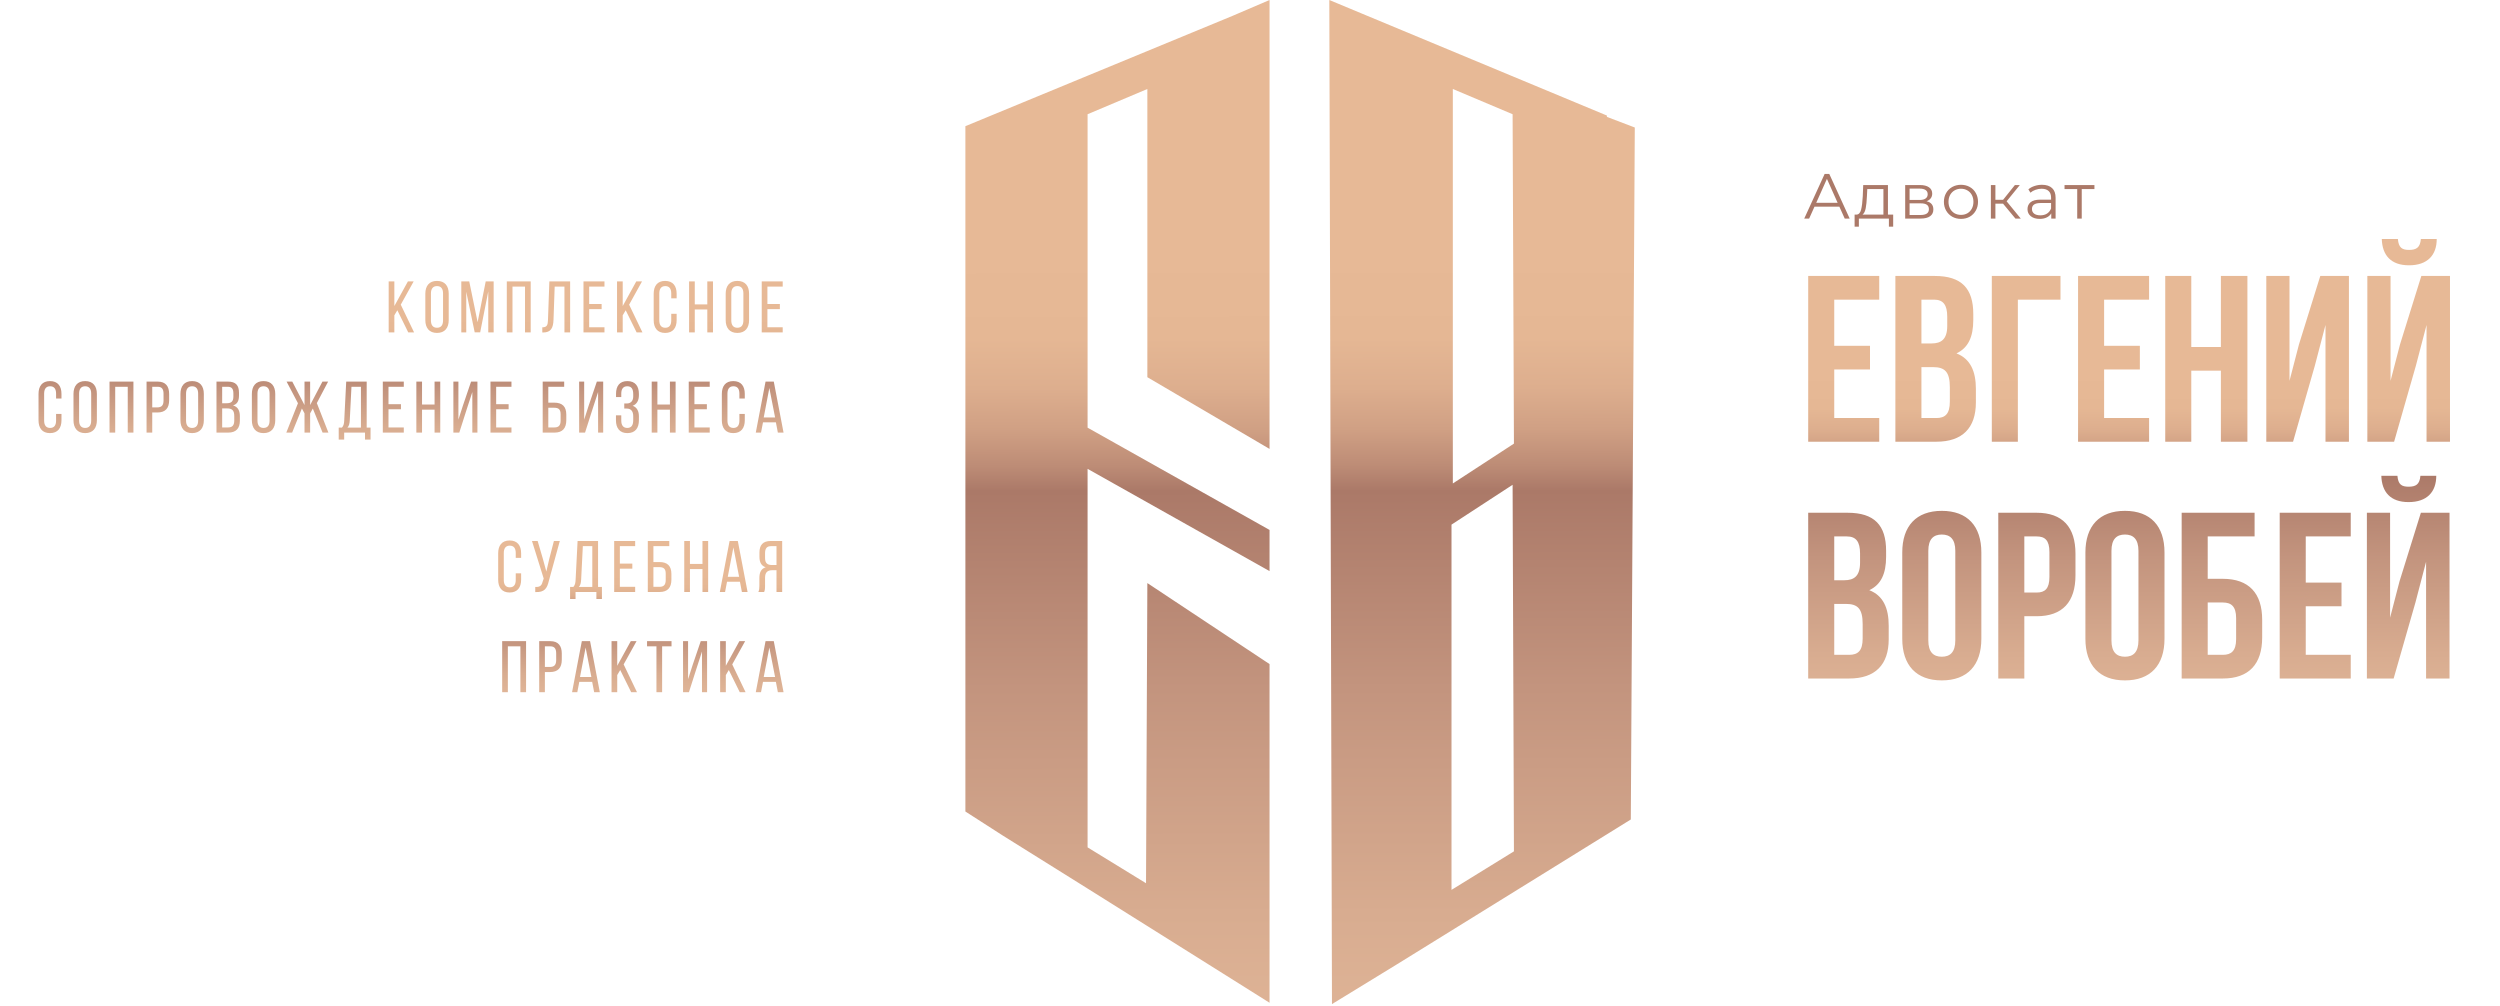 <svg width="549" height="221" viewBox="0 0 549 221" fill="none" xmlns="http://www.w3.org/2000/svg">
<path d="M111.912 118.688C110.2 118.688 109.4 119.808 109.4 121.504V127.296C109.4 128.992 110.2 130.112 111.912 130.112C113.64 130.112 114.44 128.992 114.44 127.296V125.904H113.256V127.36C113.256 128.368 112.856 128.976 111.944 128.976C111.048 128.976 110.632 128.368 110.632 127.36V121.44C110.632 120.432 111.048 119.824 111.944 119.824C112.856 119.824 113.256 120.432 113.256 121.44V122.512H114.44V121.504C114.44 119.808 113.64 118.688 111.912 118.688ZM122.934 118.8H121.638L120.63 122.688L119.974 125.504L119.206 122.688L118.07 118.8H116.822L119.398 127.056L119.142 127.792C118.934 128.64 118.502 128.944 117.542 128.896V130.016C119.574 130.112 120.15 129.216 120.534 127.536L122.934 118.8ZM132.182 131.536V128.896H131.334V118.8H126.838L126.406 127.264C126.374 127.952 126.294 128.464 125.91 128.896H125.19V131.536H126.39V130H130.966V131.536H132.182ZM127.99 119.936H130.07V128.896H127.11C127.462 128.528 127.574 128.048 127.622 127.248L127.99 119.936ZM136.122 123.76V119.936H139.482V118.8H134.874V130H139.482V128.864H136.122V124.88H138.858V123.76H136.122ZM143.488 123.424V119.936H146.976V118.8H142.256V130H144.864C146.624 130 147.44 129.024 147.44 127.28V126.048C147.44 124.256 146.544 123.424 144.8 123.424H143.488ZM143.488 128.864V124.544H144.8C145.712 124.544 146.192 124.88 146.192 125.968V127.36C146.192 128.4 145.776 128.864 144.864 128.864H143.488ZM154.262 124.96V130H155.51V118.8H154.262V123.84H151.51V118.8H150.262V130H151.51V124.96H154.262ZM162.489 127.744L162.921 130H164.169L162.025 118.8H160.217L158.073 130H159.225L159.657 127.744H162.489ZM161.049 120.208L162.313 126.672H159.817L161.049 120.208ZM170.519 125.216V130H171.767V118.8H169.271C167.511 118.8 166.775 119.696 166.775 121.36V122.272C166.775 123.504 167.207 124.272 168.151 124.576C167.143 124.88 166.759 125.712 166.759 126.912V128.656C166.759 129.152 166.727 129.616 166.535 130H167.799C167.943 129.68 168.007 129.392 168.007 128.64V126.88C168.007 125.616 168.599 125.216 169.639 125.216H170.519ZM170.519 119.936V124.08H169.575C168.599 124.08 168.007 123.76 168.007 122.544V121.472C168.007 120.464 168.375 119.936 169.303 119.936H170.519ZM114.277 141.936V152H115.525V140.8H110.277V152H111.525V141.936H114.277ZM118.409 140.8V152H119.657V147.584H120.761C122.537 147.584 123.369 146.656 123.369 144.88V143.536C123.369 141.84 122.617 140.8 120.857 140.8H118.409ZM119.657 146.464V141.936H120.857C121.769 141.936 122.137 142.448 122.137 143.472V144.96C122.137 146.032 121.689 146.464 120.761 146.464H119.657ZM130.042 149.744L130.474 152H131.722L129.578 140.8H127.77L125.626 152H126.778L127.21 149.744H130.042ZM128.602 142.208L129.866 148.672H127.37L128.602 142.208ZM138.6 152H139.88L136.952 145.904L139.784 140.8H138.52L135.544 146.208V140.8H134.296V152H135.544V148.24L136.2 147.136L138.6 152ZM145.403 152V141.936H147.467V140.8H142.091V141.936H144.155V152H145.403ZM154.156 143.088V152H155.276V140.8H153.884L152.092 146.064L151.1 149.152V140.8H149.996V152H151.292L152.94 146.832L154.156 143.088ZM162.447 152H163.727L160.799 145.904L163.631 140.8H162.367L159.391 146.208V140.8H158.143V152H159.391V148.24L160.047 147.136L162.447 152ZM170.386 149.744L170.818 152H172.066L169.922 140.8H168.114L165.97 152H167.122L167.554 149.744H170.386ZM168.946 142.208L170.21 148.672H167.714L168.946 142.208Z" fill="url(#paint0_linear)"/>
<path d="M89.656 73H90.936L88.008 66.904L90.841 61.8H89.576L86.6 67.208V61.8H85.353V73H86.6V69.24L87.257 68.136L89.656 73ZM93.403 70.296C93.403 71.992 94.251 73.112 95.963 73.112C97.691 73.112 98.539 71.992 98.539 70.296V64.504C98.539 62.792 97.691 61.688 95.963 61.688C94.251 61.688 93.403 62.792 93.403 64.504V70.296ZM94.635 64.44C94.635 63.432 95.067 62.824 95.963 62.824C96.875 62.824 97.291 63.432 97.291 64.44V70.36C97.291 71.384 96.875 71.976 95.963 71.976C95.067 71.976 94.635 71.384 94.635 70.36V64.44ZM107.222 63.992V73H108.406V61.8H106.662L104.886 70.744L103.046 61.8H101.302V73H102.39V64.072L104.246 72.984H105.446L107.222 63.992ZM115.293 62.936V73H116.541V61.8H111.293V73H112.541V62.936H115.293ZM123.952 62.936V73H125.2V61.8H120.64L120.336 70.28C120.304 71.352 120.128 71.88 119.088 71.88V73.016H119.296C121.008 73 121.488 71.992 121.552 70.216L121.808 62.936H123.952ZM129.382 66.76V62.936H132.742V61.8H128.134V73H132.742V71.864H129.382V67.88H132.118V66.76H129.382ZM139.803 73H141.083L138.155 66.904L140.987 61.8H139.723L136.747 67.208V61.8H135.499V73H136.747V69.24L137.403 68.136L139.803 73ZM146.062 61.688C144.35 61.688 143.55 62.808 143.55 64.504V70.296C143.55 71.992 144.35 73.112 146.062 73.112C147.79 73.112 148.59 71.992 148.59 70.296V68.904H147.406V70.36C147.406 71.368 147.006 71.976 146.094 71.976C145.198 71.976 144.782 71.368 144.782 70.36V64.44C144.782 63.432 145.198 62.824 146.094 62.824C147.006 62.824 147.406 63.432 147.406 64.44V65.512H148.59V64.504C148.59 62.808 147.79 61.688 146.062 61.688ZM155.324 67.96V73H156.572V61.8H155.324V66.84H152.572V61.8H151.324V73H152.572V67.96H155.324ZM159.36 70.296C159.36 71.992 160.208 73.112 161.92 73.112C163.648 73.112 164.496 71.992 164.496 70.296V64.504C164.496 62.792 163.648 61.688 161.92 61.688C160.208 61.688 159.36 62.792 159.36 64.504V70.296ZM160.592 64.44C160.592 63.432 161.024 62.824 161.92 62.824C162.832 62.824 163.248 63.432 163.248 64.44V70.36C163.248 71.384 162.832 71.976 161.92 71.976C161.024 71.976 160.592 71.384 160.592 70.36V64.44ZM168.522 66.76V62.936H171.882V61.8H167.274V73H171.882V71.864H168.522V67.88H171.258V66.76H168.522ZM10.972 83.688C9.26 83.688 8.46 84.808 8.46 86.504V92.296C8.46 93.992 9.26 95.112 10.972 95.112C12.7 95.112 13.5 93.992 13.5 92.296V90.904H12.316V92.36C12.316 93.368 11.916 93.976 11.004 93.976C10.108 93.976 9.692 93.368 9.692 92.36V86.44C9.692 85.432 10.108 84.824 11.004 84.824C11.916 84.824 12.316 85.432 12.316 86.44V87.512H13.5V86.504C13.5 84.808 12.7 83.688 10.972 83.688ZM16.138 92.296C16.138 93.992 16.986 95.112 18.698 95.112C20.426 95.112 21.274 93.992 21.274 92.296V86.504C21.274 84.792 20.426 83.688 18.698 83.688C16.986 83.688 16.138 84.792 16.138 86.504V92.296ZM17.37 86.44C17.37 85.432 17.802 84.824 18.698 84.824C19.61 84.824 20.026 85.432 20.026 86.44V92.36C20.026 93.384 19.61 93.976 18.698 93.976C17.802 93.976 17.37 93.384 17.37 92.36V86.44ZM28.052 84.936V95H29.3V83.8H24.052V95H25.3V84.936H28.052ZM32.184 83.8V95H33.432V90.584H34.536C36.312 90.584 37.144 89.656 37.144 87.88V86.536C37.144 84.84 36.392 83.8 34.632 83.8H32.184ZM33.432 89.464V84.936H34.632C35.544 84.936 35.912 85.448 35.912 86.472V87.96C35.912 89.032 35.464 89.464 34.536 89.464H33.432ZM39.625 92.296C39.625 93.992 40.473 95.112 42.185 95.112C43.913 95.112 44.761 93.992 44.761 92.296V86.504C44.761 84.792 43.913 83.688 42.185 83.688C40.473 83.688 39.625 84.792 39.625 86.504V92.296ZM40.857 86.44C40.857 85.432 41.289 84.824 42.185 84.824C43.097 84.824 43.513 85.432 43.513 86.44V92.36C43.513 93.384 43.097 93.976 42.185 93.976C41.289 93.976 40.857 93.384 40.857 92.36V86.44ZM47.54 83.8V95H50.116C51.86 95 52.676 94.056 52.676 92.376V91.432C52.676 90.2 52.26 89.336 51.172 89.032C52.148 88.728 52.484 87.992 52.484 86.808V86.28C52.484 84.632 51.796 83.8 50.052 83.8H47.54ZM48.788 88.552V84.936H50.02C50.916 84.936 51.252 85.416 51.252 86.408V87.064C51.252 88.232 50.74 88.552 49.748 88.552H48.788ZM48.788 93.864V89.688H49.876C50.948 89.688 51.444 90.104 51.444 91.352V92.344C51.444 93.384 51.028 93.864 50.116 93.864H48.788ZM55.31 92.296C55.31 93.992 56.158 95.112 57.87 95.112C59.598 95.112 60.446 93.992 60.446 92.296V86.504C60.446 84.792 59.598 83.688 57.87 83.688C56.158 83.688 55.31 84.792 55.31 86.504V92.296ZM56.542 86.44C56.542 85.432 56.974 84.824 57.87 84.824C58.782 84.824 59.198 85.432 59.198 86.44V92.36C59.198 93.384 58.782 93.976 57.87 93.976C56.974 93.976 56.542 93.384 56.542 92.36V86.44ZM70.84 95H72.12L69.576 88.52L72.056 83.8H70.808L68.104 88.952V83.8H66.872V88.952L64.184 83.8H62.936L65.432 88.552L62.872 95H64.152L66.296 89.704L66.872 90.776V95H68.104V90.776L68.696 89.72L70.84 95ZM81.373 96.536V93.896H80.525V83.8H76.029L75.597 92.264C75.565 92.952 75.485 93.464 75.101 93.896H74.381V96.536H75.581V95H80.157V96.536H81.373ZM77.181 84.936H79.261V93.896H76.301C76.653 93.528 76.765 93.048 76.813 92.248L77.181 84.936ZM85.313 88.76V84.936H88.673V83.8H84.065V95H88.673V93.864H85.313V89.88H88.049V88.76H85.313ZM95.431 89.96V95H96.679V83.8H95.431V88.84H92.679V83.8H91.431V95H92.679V89.96H95.431ZM103.722 86.088V95H104.842V83.8H103.45L101.658 89.064L100.666 92.152V83.8H99.562V95H100.858L102.506 89.832L103.722 86.088ZM108.957 88.76V84.936H112.317V83.8H107.709V95H112.317V93.864H108.957V89.88H111.693V88.76H108.957ZM120.407 88.424V84.936H123.895V83.8H119.175V95H121.783C123.543 95 124.359 94.024 124.359 92.28V91.048C124.359 89.256 123.463 88.424 121.719 88.424H120.407ZM120.407 93.864V89.544H121.719C122.631 89.544 123.111 89.88 123.111 90.968V92.36C123.111 93.4 122.695 93.864 121.783 93.864H120.407ZM131.341 86.088V95H132.461V83.8H131.069L129.277 89.064L128.285 92.152V83.8H127.181V95H128.477L130.125 89.832L131.341 86.088ZM137.776 83.688C136.064 83.688 135.28 84.776 135.28 86.488V87.192H136.432V86.44C136.432 85.432 136.848 84.824 137.744 84.824C138.656 84.824 139.056 85.4 139.056 86.552V87.064C139.056 88.04 138.512 88.6 137.68 88.6H137.088V89.72H137.616C138.56 89.72 139.056 90.296 139.056 91.384V92.264C139.056 93.384 138.656 93.976 137.744 93.976C136.848 93.976 136.432 93.368 136.432 92.36V91.208H135.264V92.296C135.264 93.992 136.064 95.112 137.776 95.112C139.504 95.112 140.304 93.992 140.304 92.296V91.416C140.304 90.296 139.872 89.432 138.928 89.112C139.84 88.776 140.304 87.944 140.304 86.792V86.504C140.304 84.808 139.504 83.688 137.776 83.688ZM147.115 89.96V95H148.363V83.8H147.115V88.84H144.363V83.8H143.115V95H144.363V89.96H147.115ZM152.494 88.76V84.936H155.854V83.8H151.246V95H155.854V93.864H152.494V89.88H155.23V88.76H152.494ZM161.028 83.688C159.316 83.688 158.516 84.808 158.516 86.504V92.296C158.516 93.992 159.316 95.112 161.028 95.112C162.756 95.112 163.556 93.992 163.556 92.296V90.904H162.372V92.36C162.372 93.368 161.972 93.976 161.06 93.976C160.164 93.976 159.748 93.368 159.748 92.36V86.44C159.748 85.432 160.164 84.824 161.06 84.824C161.972 84.824 162.372 85.432 162.372 86.44V87.512H163.556V86.504C163.556 84.808 162.756 83.688 161.028 83.688ZM170.386 92.744L170.818 95H172.066L169.922 83.8H168.114L165.97 95H167.122L167.554 92.744H170.386ZM168.946 85.208L170.21 91.672H167.714L168.946 85.208Z" fill="url(#paint1_linear)"/>
<path d="M402.8 65.8H412.68V60.6H397.08V97H412.68V91.8H402.8V81.14H410.652V75.94H402.8V65.8ZM424.857 60.6H416.225V97H425.221C430.941 97 433.905 93.984 433.905 88.368V85.404C433.905 81.556 432.709 78.8 429.641 77.604C432.189 76.408 433.333 74.016 433.333 70.272V68.972C433.333 63.356 430.785 60.6 424.857 60.6ZM424.493 80.62C427.093 80.62 428.185 81.66 428.185 85.04V88.212C428.185 90.916 427.145 91.8 425.221 91.8H421.945V80.62H424.493ZM424.701 65.8C426.729 65.8 427.613 66.944 427.613 69.544V71.572C427.613 74.484 426.313 75.42 424.181 75.42H421.945V65.8H424.701ZM443.122 97V65.8H452.482V60.6H437.402V97H443.122ZM462.062 65.8H471.942V60.6H456.342V97H471.942V91.8H462.062V81.14H469.914V75.94H462.062V65.8ZM481.206 81.4H487.706V97H493.53V60.6H487.706V76.2H481.206V60.6H475.486V97H481.206V81.4ZM508.338 80.308L510.678 71.364V97H515.826V60.6H509.534L504.854 75.628L502.774 83.636V60.6H497.678V97H503.554L508.338 80.308ZM525.745 97H519.869V60.6H524.965V83.636L527.045 75.628L531.725 60.6H538.017V97H532.869V71.364L530.529 80.308L525.745 97ZM531.621 52.488C531.465 54.412 530.581 54.88 529.021 54.88C527.513 54.88 526.733 54.412 526.577 52.488H523.041C523.145 56.024 525.017 58.26 529.021 58.26C533.077 58.26 535.105 56.024 535.105 52.488H531.621ZM405.712 112.6H397.08V149H406.076C411.796 149 414.76 145.984 414.76 140.368V137.404C414.76 133.556 413.564 130.8 410.496 129.604C413.044 128.408 414.188 126.016 414.188 122.272V120.972C414.188 115.356 411.64 112.6 405.712 112.6ZM405.348 132.62C407.948 132.62 409.04 133.66 409.04 137.04V140.212C409.04 142.916 408 143.8 406.076 143.8H402.8V132.62H405.348ZM405.556 117.8C407.584 117.8 408.468 118.944 408.468 121.544V123.572C408.468 126.484 407.168 127.42 405.036 127.42H402.8V117.8H405.556ZM423.457 120.972C423.457 118.372 424.601 117.384 426.421 117.384C428.241 117.384 429.385 118.372 429.385 120.972V140.628C429.385 143.228 428.241 144.216 426.421 144.216C424.601 144.216 423.457 143.228 423.457 140.628V120.972ZM417.737 140.264C417.737 146.088 420.805 149.416 426.421 149.416C432.037 149.416 435.105 146.088 435.105 140.264V121.336C435.105 115.512 432.037 112.184 426.421 112.184C420.805 112.184 417.737 115.512 417.737 121.336V140.264ZM447.246 112.6H438.822V149H444.542V135.324H447.246C452.966 135.324 455.774 132.152 455.774 126.328V121.596C455.774 115.772 452.966 112.6 447.246 112.6ZM447.246 117.8C449.066 117.8 450.054 118.632 450.054 121.232V126.692C450.054 129.292 449.066 130.124 447.246 130.124H444.542V117.8H447.246ZM463.676 120.972C463.676 118.372 464.82 117.384 466.64 117.384C468.46 117.384 469.604 118.372 469.604 120.972V140.628C469.604 143.228 468.46 144.216 466.64 144.216C464.82 144.216 463.676 143.228 463.676 140.628V120.972ZM457.956 140.264C457.956 146.088 461.024 149.416 466.64 149.416C472.256 149.416 475.324 146.088 475.324 140.264V121.336C475.324 115.512 472.256 112.184 466.64 112.184C461.024 112.184 457.956 115.512 457.956 121.336V140.264ZM488.141 149C493.861 149 496.773 145.828 496.773 140.004V136.104C496.773 130.28 493.861 127.108 488.141 127.108H484.813V117.8H495.109V112.6H479.093V149H488.141ZM484.813 143.8V132.308H488.141C489.961 132.308 491.053 133.14 491.053 135.74V140.368C491.053 142.968 489.961 143.8 488.141 143.8H484.813ZM506.343 117.8H516.223V112.6H500.623V149H516.223V143.8H506.343V133.14H514.195V127.94H506.343V117.8ZM525.644 149H519.768V112.6H524.864V135.636L526.944 127.628L531.624 112.6H537.916V149H532.768V123.364L530.428 132.308L525.644 149ZM531.52 104.488C531.364 106.412 530.48 106.88 528.92 106.88C527.412 106.88 526.632 106.412 526.476 104.488H522.94C523.044 108.024 524.916 110.26 528.92 110.26C532.975 110.26 535.004 108.024 535.004 104.488H531.52Z" fill="url(#paint2_linear)"/>
<path d="M403.924 45.382H398.464L397.288 48H396.21L400.69 38.2H401.712L406.192 48H405.1L403.924 45.382ZM403.546 44.542L401.194 39.278L398.842 44.542H403.546ZM415.741 47.132V49.778H414.803V48H408.209V49.778H407.271V47.132H407.691C408.186 47.104 408.522 46.74 408.699 46.04C408.877 45.34 408.998 44.36 409.063 43.1L409.161 40.636H414.593V47.132H415.741ZM409.973 43.156C409.927 44.201 409.838 45.065 409.707 45.746C409.577 46.418 409.343 46.88 409.007 47.132H413.599V41.518H410.057L409.973 43.156ZM423.068 44.192C424.067 44.425 424.566 45.027 424.566 45.998C424.566 46.642 424.328 47.137 423.852 47.482C423.376 47.827 422.667 48 421.724 48H418.378V40.636H421.626C422.466 40.636 423.124 40.799 423.6 41.126C424.076 41.453 424.314 41.919 424.314 42.526C424.314 42.927 424.202 43.273 423.978 43.562C423.764 43.842 423.46 44.052 423.068 44.192ZM419.344 43.912H421.556C422.126 43.912 422.56 43.805 422.858 43.59C423.166 43.375 423.32 43.063 423.32 42.652C423.32 42.241 423.166 41.933 422.858 41.728C422.56 41.523 422.126 41.42 421.556 41.42H419.344V43.912ZM421.682 47.216C422.317 47.216 422.793 47.113 423.11 46.908C423.428 46.703 423.586 46.381 423.586 45.942C423.586 45.503 423.442 45.181 423.152 44.976C422.863 44.761 422.406 44.654 421.78 44.654H419.344V47.216H421.682ZM430.634 48.07C429.925 48.07 429.285 47.911 428.716 47.594C428.147 47.267 427.699 46.819 427.372 46.25C427.045 45.681 426.882 45.037 426.882 44.318C426.882 43.599 427.045 42.955 427.372 42.386C427.699 41.817 428.147 41.373 428.716 41.056C429.285 40.739 429.925 40.58 430.634 40.58C431.343 40.58 431.983 40.739 432.552 41.056C433.121 41.373 433.565 41.817 433.882 42.386C434.209 42.955 434.372 43.599 434.372 44.318C434.372 45.037 434.209 45.681 433.882 46.25C433.565 46.819 433.121 47.267 432.552 47.594C431.983 47.911 431.343 48.07 430.634 48.07ZM430.634 47.188C431.157 47.188 431.623 47.071 432.034 46.838C432.454 46.595 432.781 46.255 433.014 45.816C433.247 45.377 433.364 44.878 433.364 44.318C433.364 43.758 433.247 43.259 433.014 42.82C432.781 42.381 432.454 42.045 432.034 41.812C431.623 41.569 431.157 41.448 430.634 41.448C430.111 41.448 429.64 41.569 429.22 41.812C428.809 42.045 428.483 42.381 428.24 42.82C428.007 43.259 427.89 43.758 427.89 44.318C427.89 44.878 428.007 45.377 428.24 45.816C428.483 46.255 428.809 46.595 429.22 46.838C429.64 47.071 430.111 47.188 430.634 47.188ZM439.87 44.724H438.19V48H437.196V40.636H438.19V43.87H439.884L442.474 40.636H443.552L440.654 44.206L443.762 48H442.586L439.87 44.724ZM448.428 40.58C449.39 40.58 450.127 40.823 450.64 41.308C451.154 41.784 451.41 42.493 451.41 43.436V48H450.458V46.852C450.234 47.235 449.903 47.533 449.464 47.748C449.035 47.963 448.522 48.07 447.924 48.07C447.103 48.07 446.45 47.874 445.964 47.482C445.479 47.09 445.236 46.572 445.236 45.928C445.236 45.303 445.46 44.799 445.908 44.416C446.366 44.033 447.089 43.842 448.078 43.842H450.416V43.394C450.416 42.759 450.239 42.279 449.884 41.952C449.53 41.616 449.012 41.448 448.33 41.448C447.864 41.448 447.416 41.527 446.986 41.686C446.557 41.835 446.188 42.045 445.88 42.316L445.432 41.574C445.806 41.257 446.254 41.014 446.776 40.846C447.299 40.669 447.85 40.58 448.428 40.58ZM448.078 47.286C448.638 47.286 449.119 47.16 449.52 46.908C449.922 46.647 450.22 46.273 450.416 45.788V44.584H448.106C446.846 44.584 446.216 45.023 446.216 45.9C446.216 46.329 446.38 46.67 446.706 46.922C447.033 47.165 447.49 47.286 448.078 47.286ZM459.937 41.518H457.151V48H456.157V41.518H453.371V40.636H459.937V41.518Z" fill="#AB7968"/>
<path fill-rule="evenodd" clip-rule="evenodd" d="M278.792 125.417L238.833 102.958V186.083L251.667 193.958L251.958 128.042L278.792 145.833V220.208L268.583 213.792L238.833 195.125L222.5 184.917L220.167 183.458L212 178.208V27.708L238.833 16.625L270.625 3.5L278.792 0V98.583L251.958 82.833V19.542L238.833 25.083V93.917L278.792 116.375V125.417ZM352.876 25.667L359.001 28L358.126 179.958L337.418 192.792L306.793 211.75L292.501 220.5L291.918 0L298.918 2.917L352.876 25.375V25.667ZM332.46 97.417L332.168 25.083L319.043 19.542V106.167L332.46 97.417ZM332.46 186.958L332.168 106.458L318.751 115.208V195.417L332.46 186.958Z" fill="url(#paint3_linear)"/>
<defs>
<linearGradient id="paint0_linear" x1="111.298" y1="160.607" x2="111.29" y2="126.26" gradientUnits="userSpaceOnUse">
<stop stop-color="#E9C0A0"/>
<stop offset="0.167" stop-color="#E5BB9C"/>
<stop offset="0.366" stop-color="#D8AC90"/>
<stop offset="0.582" stop-color="#C3947E"/>
<stop offset="0.771" stop-color="#AB7968"/>
<stop offset="0.795" stop-color="#BD8C76"/>
<stop offset="0.83" stop-color="#D0A084"/>
<stop offset="0.869" stop-color="#DDAE8E"/>
<stop offset="0.917" stop-color="#E5B794"/>
<stop offset="1" stop-color="#E7B996"/>
</linearGradient>
<linearGradient id="paint1_linear" x1="89.425" y1="107.48" x2="89.418" y2="70.011" gradientUnits="userSpaceOnUse">
<stop stop-color="#E9C0A0"/>
<stop offset="0.167" stop-color="#E5BB9C"/>
<stop offset="0.366" stop-color="#D8AC90"/>
<stop offset="0.582" stop-color="#C3947E"/>
<stop offset="0.771" stop-color="#AB7968"/>
<stop offset="0.795" stop-color="#BD8C76"/>
<stop offset="0.83" stop-color="#D0A084"/>
<stop offset="0.869" stop-color="#DDAE8E"/>
<stop offset="0.917" stop-color="#E5B794"/>
<stop offset="1" stop-color="#E7B996"/>
</linearGradient>
<linearGradient id="paint2_linear" x1="474.146" y1="179.365" x2="474.089" y2="81.528" gradientUnits="userSpaceOnUse">
<stop stop-color="#E9C0A0"/>
<stop offset="0.167" stop-color="#E5BB9C"/>
<stop offset="0.366" stop-color="#D8AC90"/>
<stop offset="0.582" stop-color="#C3947E"/>
<stop offset="0.771" stop-color="#AB7968"/>
<stop offset="0.795" stop-color="#BD8C76"/>
<stop offset="0.83" stop-color="#D0A084"/>
<stop offset="0.869" stop-color="#DDAE8E"/>
<stop offset="0.917" stop-color="#E5B794"/>
<stop offset="1" stop-color="#E7B996"/>
</linearGradient>
<linearGradient id="paint3_linear" x1="287.55" y1="284.691" x2="287.217" y2="55.192" gradientUnits="userSpaceOnUse">
<stop stop-color="#E9C0A0"/>
<stop offset="0.167" stop-color="#E5BB9C"/>
<stop offset="0.366" stop-color="#D8AC90"/>
<stop offset="0.582" stop-color="#C3947E"/>
<stop offset="0.771" stop-color="#AB7968"/>
<stop offset="0.795" stop-color="#BD8C76"/>
<stop offset="0.83" stop-color="#D0A084"/>
<stop offset="0.869" stop-color="#DDAE8E"/>
<stop offset="0.917" stop-color="#E5B794"/>
<stop offset="1" stop-color="#E7B996"/>
</linearGradient>
</defs>
</svg>
